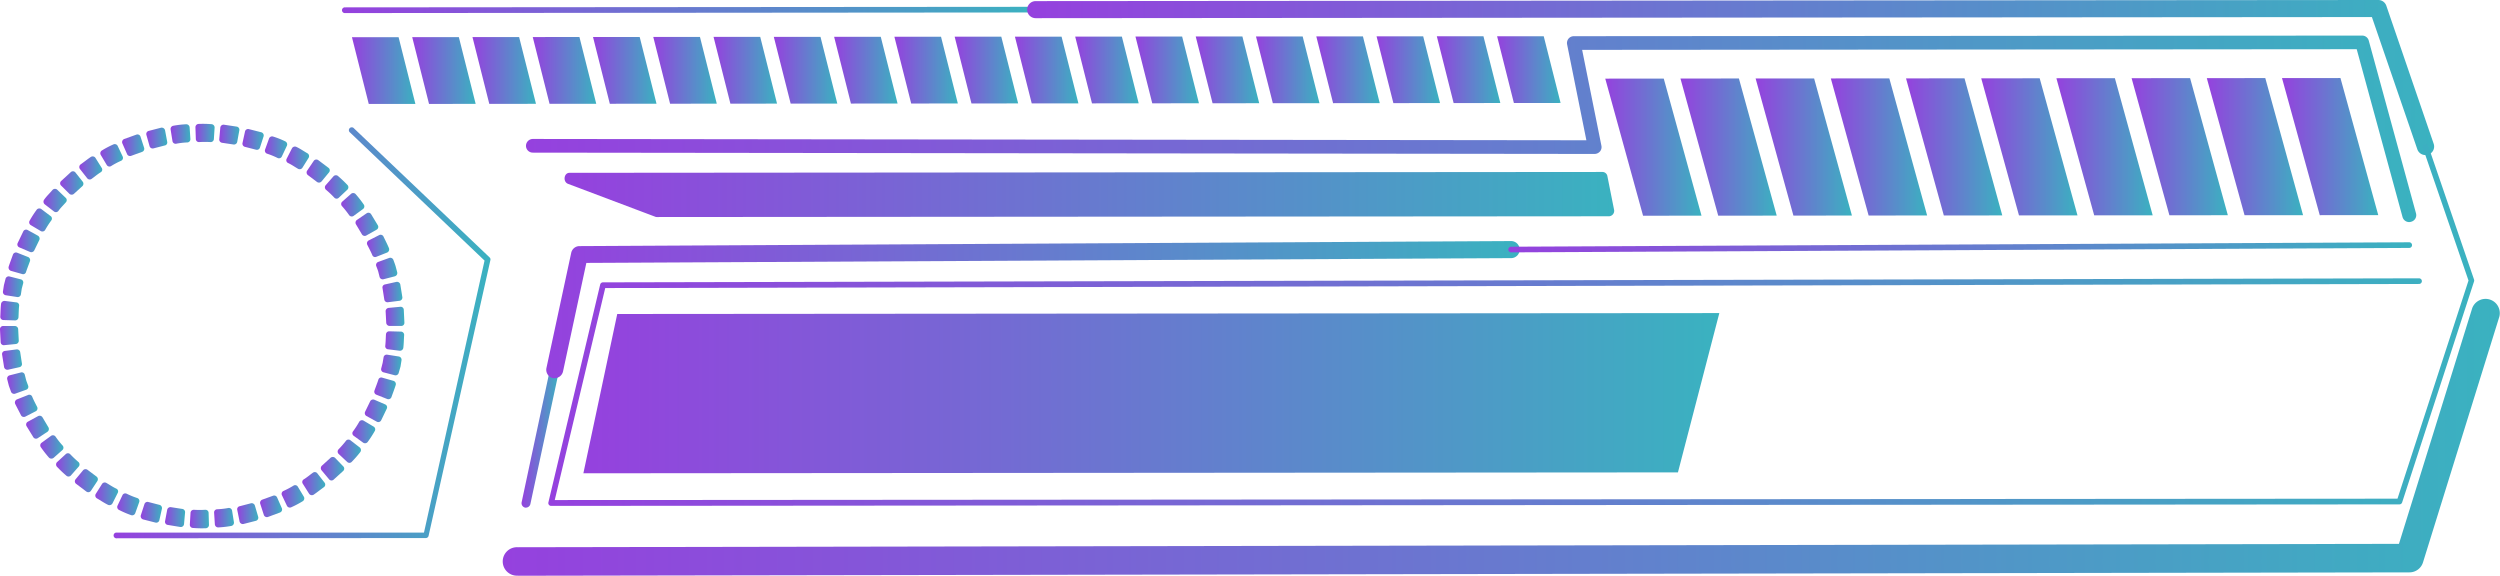 <svg xmlns="http://www.w3.org/2000/svg" xmlns:xlink="http://www.w3.org/1999/xlink" viewBox="0 0 495.31 114.05"><defs><style>.cls-1{mask:url(#mask);filter:url(#luminosity-noclip-2);}.cls-2{mix-blend-mode:multiply;fill:url(#Безымянный_градиент_50);}.cls-3{fill:url(#New_Gradient_Swatch_2);}.cls-4{fill:url(#New_Gradient_Swatch_2-2);}.cls-5{fill:url(#New_Gradient_Swatch_2-3);}.cls-6{fill:url(#New_Gradient_Swatch_2-4);}.cls-7{fill:url(#New_Gradient_Swatch_2-5);}.cls-8{fill:url(#New_Gradient_Swatch_2-6);}.cls-9{fill:url(#New_Gradient_Swatch_2-7);}.cls-10{fill:url(#New_Gradient_Swatch_2-8);}.cls-11{fill:url(#New_Gradient_Swatch_2-9);}.cls-12{fill:url(#New_Gradient_Swatch_2-10);}.cls-13{fill:url(#New_Gradient_Swatch_2-11);}.cls-14{fill:url(#New_Gradient_Swatch_2-12);}.cls-15{fill:url(#New_Gradient_Swatch_2-13);}.cls-16{fill:url(#New_Gradient_Swatch_2-14);}.cls-17{fill:url(#New_Gradient_Swatch_2-15);}.cls-18{fill:url(#New_Gradient_Swatch_2-16);}.cls-19{fill:url(#New_Gradient_Swatch_2-17);}.cls-20{fill:url(#New_Gradient_Swatch_2-18);}.cls-21{fill:url(#New_Gradient_Swatch_2-19);}.cls-22{fill:url(#New_Gradient_Swatch_2-20);}.cls-23{fill:url(#New_Gradient_Swatch_2-21);}.cls-24{fill:url(#New_Gradient_Swatch_2-22);}.cls-25{fill:url(#New_Gradient_Swatch_2-23);}.cls-26{fill:url(#New_Gradient_Swatch_2-24);}.cls-27{fill:url(#New_Gradient_Swatch_2-25);}.cls-28{fill:url(#New_Gradient_Swatch_2-26);}.cls-29{fill:url(#New_Gradient_Swatch_2-27);}.cls-30{fill:url(#New_Gradient_Swatch_2-28);}.cls-31{fill:url(#New_Gradient_Swatch_2-29);}.cls-32{fill:url(#New_Gradient_Swatch_2-30);}.cls-33{fill:url(#New_Gradient_Swatch_2-31);}.cls-34{fill:url(#New_Gradient_Swatch_2-32);}.cls-35{fill:url(#New_Gradient_Swatch_2-33);}.cls-36{fill:url(#New_Gradient_Swatch_2-34);}.cls-37{fill:url(#New_Gradient_Swatch_2-35);}.cls-38{fill:url(#New_Gradient_Swatch_2-36);}.cls-39{fill:url(#New_Gradient_Swatch_2-37);}.cls-40{fill:url(#New_Gradient_Swatch_2-38);}.cls-41{fill:url(#New_Gradient_Swatch_2-39);}.cls-42{fill:url(#New_Gradient_Swatch_2-40);}.cls-43{fill:url(#New_Gradient_Swatch_2-41);}.cls-44{mask:url(#mask-2);}.cls-45{fill:url(#New_Gradient_Swatch_2-42);}.cls-46{fill:url(#New_Gradient_Swatch_2-43);}.cls-47{fill:url(#New_Gradient_Swatch_2-44);}.cls-48{fill:url(#New_Gradient_Swatch_2-45);}.cls-49{fill:url(#New_Gradient_Swatch_2-46);}.cls-50{fill:url(#New_Gradient_Swatch_2-47);}.cls-51{fill:url(#New_Gradient_Swatch_2-48);}.cls-52{fill:url(#New_Gradient_Swatch_2-49);}.cls-53{fill:url(#New_Gradient_Swatch_2-50);}.cls-54{fill:url(#New_Gradient_Swatch_2-51);}.cls-55{fill:url(#New_Gradient_Swatch_2-52);}.cls-56{fill:url(#New_Gradient_Swatch_2-53);}.cls-57{fill:url(#New_Gradient_Swatch_2-54);}.cls-58{fill:url(#New_Gradient_Swatch_2-55);}.cls-59{fill:url(#New_Gradient_Swatch_2-56);}.cls-60{fill:url(#New_Gradient_Swatch_2-57);}.cls-61{fill:url(#New_Gradient_Swatch_2-58);}.cls-62{fill:url(#New_Gradient_Swatch_2-59);}.cls-63{fill:url(#New_Gradient_Swatch_2-60);}.cls-64{fill:url(#New_Gradient_Swatch_2-61);}.cls-65{fill:url(#New_Gradient_Swatch_2-62);}.cls-66{fill:url(#New_Gradient_Swatch_2-63);}.cls-67{fill:url(#New_Gradient_Swatch_2-64);}.cls-68{fill:url(#New_Gradient_Swatch_2-65);}.cls-69{fill:url(#New_Gradient_Swatch_2-66);}.cls-70{fill:url(#New_Gradient_Swatch_2-67);}.cls-71{fill:url(#New_Gradient_Swatch_2-68);}.cls-72{fill:url(#New_Gradient_Swatch_2-69);}.cls-73{fill:url(#New_Gradient_Swatch_2-70);}.cls-74{fill:url(#New_Gradient_Swatch_2-71);}.cls-75{fill:url(#New_Gradient_Swatch_2-72);}.cls-76{fill:url(#New_Gradient_Swatch_2-73);}.cls-77{fill:url(#New_Gradient_Swatch_2-74);}.cls-78{fill:url(#New_Gradient_Swatch_2-75);}.cls-79{fill:url(#New_Gradient_Swatch_2-76);}.cls-80{fill:url(#New_Gradient_Swatch_2-77);}.cls-81{fill:url(#New_Gradient_Swatch_2-78);}.cls-82{fill:url(#New_Gradient_Swatch_2-79);}.cls-83{fill:url(#New_Gradient_Swatch_2-80);}.cls-84{fill:url(#New_Gradient_Swatch_2-81);}.cls-85{fill:url(#New_Gradient_Swatch_2-82);}.cls-86{fill:url(#New_Gradient_Swatch_2-83);}.cls-87{fill:url(#New_Gradient_Swatch_2-84);}.cls-88{fill:url(#New_Gradient_Swatch_2-85);}.cls-89{fill:url(#New_Gradient_Swatch_2-86);}.cls-90{fill:url(#New_Gradient_Swatch_2-87);}.cls-91{fill:url(#New_Gradient_Swatch_2-88);}.cls-92{fill:url(#New_Gradient_Swatch_2-89);}.cls-93{fill:url(#New_Gradient_Swatch_2-90);}.cls-94{fill:url(#New_Gradient_Swatch_2-91);}.cls-95{fill:url(#New_Gradient_Swatch_2-92);}.cls-96{filter:url(#luminosity-noclip);}</style><filter id="luminosity-noclip" x="8.61" y="-8249.21" width="62.9" height="32766" filterUnits="userSpaceOnUse" color-interpolation-filters="sRGB"><feFlood flood-color="#fff" result="bg"/><feBlend in="SourceGraphic" in2="bg"/></filter><mask id="mask" x="8.61" y="-8249.21" width="62.9" height="32766" maskUnits="userSpaceOnUse"><g class="cls-96"/></mask><radialGradient id="Безымянный_градиент_50" cx="42" cy="63.65" r="31.45" gradientTransform="matrix(0.9, 0.43, -0.43, 0.9, 29.37, -10.95)" gradientUnits="userSpaceOnUse"><stop offset="0" stop-color="#fff"/><stop offset="0.12" stop-color="#f2f2f2"/><stop offset="0.34" stop-color="#d1d1d1"/><stop offset="0.63" stop-color="#9b9b9b"/><stop offset="0.98" stop-color="#515151"/><stop offset="1" stop-color="#4d4d4d"/></radialGradient><linearGradient id="New_Gradient_Swatch_2" x1="115.58" y1="77.9" x2="340.64" y2="77.9" gradientUnits="userSpaceOnUse"><stop offset="0" stop-color="#9541de"/><stop offset="1" stop-color="#3ab2c0"/></linearGradient><linearGradient id="New_Gradient_Swatch_2-2" x1="103.33" y1="86.45" x2="110.82" y2="86.45" xlink:href="#New_Gradient_Swatch_2"/><linearGradient id="New_Gradient_Swatch_2-3" x1="108.22" y1="61.33" x2="301.09" y2="61.33" xlink:href="#New_Gradient_Swatch_2"/><linearGradient id="New_Gradient_Swatch_2-4" x1="298.83" y1="48.97" x2="477.88" y2="48.97" xlink:href="#New_Gradient_Swatch_2"/><linearGradient id="New_Gradient_Swatch_2-5" x1="67.83" y1="1.97" x2="205.81" y2="1.97" xlink:href="#New_Gradient_Swatch_2"/><linearGradient id="New_Gradient_Swatch_2-6" x1="203.5" y1="15.36" x2="482.22" y2="15.36" xlink:href="#New_Gradient_Swatch_2"/><linearGradient id="New_Gradient_Swatch_2-7" x1="108.64" y1="64.35" x2="490.2" y2="64.35" xlink:href="#New_Gradient_Swatch_2"/><linearGradient id="New_Gradient_Swatch_2-8" x1="99.77" y1="86.57" x2="495.31" y2="86.57" xlink:href="#New_Gradient_Swatch_2"/><linearGradient id="New_Gradient_Swatch_2-9" x1="111.86" y1="38.54" x2="319.79" y2="38.54" xlink:href="#New_Gradient_Swatch_2"/><linearGradient id="New_Gradient_Swatch_2-10" x1="377.63" y1="29.1" x2="396.7" y2="29.1" xlink:href="#New_Gradient_Swatch_2"/><linearGradient id="New_Gradient_Swatch_2-11" x1="318.04" y1="29.15" x2="337.11" y2="29.15" xlink:href="#New_Gradient_Swatch_2"/><linearGradient id="New_Gradient_Swatch_2-12" x1="332.94" y1="29.14" x2="352.01" y2="29.14" xlink:href="#New_Gradient_Swatch_2"/><linearGradient id="New_Gradient_Swatch_2-13" x1="347.84" y1="29.13" x2="366.91" y2="29.13" xlink:href="#New_Gradient_Swatch_2"/><linearGradient id="New_Gradient_Swatch_2-14" x1="362.73" y1="29.12" x2="381.8" y2="29.12" xlink:href="#New_Gradient_Swatch_2"/><linearGradient id="New_Gradient_Swatch_2-15" x1="452.12" y1="29.04" x2="471.19" y2="29.04" xlink:href="#New_Gradient_Swatch_2"/><linearGradient id="New_Gradient_Swatch_2-16" x1="392.53" y1="29.09" x2="411.6" y2="29.09" xlink:href="#New_Gradient_Swatch_2"/><linearGradient id="New_Gradient_Swatch_2-17" x1="407.42" y1="29.08" x2="426.5" y2="29.08" xlink:href="#New_Gradient_Swatch_2"/><linearGradient id="New_Gradient_Swatch_2-18" x1="422.32" y1="29.07" x2="441.39" y2="29.07" xlink:href="#New_Gradient_Swatch_2"/><linearGradient id="New_Gradient_Swatch_2-19" x1="437.22" y1="29.05" x2="456.29" y2="29.05" xlink:href="#New_Gradient_Swatch_2"/><linearGradient id="New_Gradient_Swatch_2-20" x1="236.9" y1="13.84" x2="249.48" y2="13.84" xlink:href="#New_Gradient_Swatch_2"/><linearGradient id="New_Gradient_Swatch_2-21" x1="189.14" y1="13.88" x2="201.72" y2="13.88" xlink:href="#New_Gradient_Swatch_2"/><linearGradient id="New_Gradient_Swatch_2-22" x1="201.08" y1="13.87" x2="213.66" y2="13.87" xlink:href="#New_Gradient_Swatch_2"/><linearGradient id="New_Gradient_Swatch_2-23" x1="213.02" y1="13.86" x2="225.6" y2="13.86" xlink:href="#New_Gradient_Swatch_2"/><linearGradient id="New_Gradient_Swatch_2-24" x1="224.96" y1="13.85" x2="237.54" y2="13.85" xlink:href="#New_Gradient_Swatch_2"/><linearGradient id="New_Gradient_Swatch_2-25" x1="296.61" y1="13.79" x2="309.19" y2="13.79" xlink:href="#New_Gradient_Swatch_2"/><linearGradient id="New_Gradient_Swatch_2-26" x1="248.84" y1="13.83" x2="261.42" y2="13.83" xlink:href="#New_Gradient_Swatch_2"/><linearGradient id="New_Gradient_Swatch_2-27" x1="260.79" y1="13.82" x2="273.36" y2="13.82" xlink:href="#New_Gradient_Swatch_2"/><linearGradient id="New_Gradient_Swatch_2-28" x1="272.73" y1="13.81" x2="285.3" y2="13.81" xlink:href="#New_Gradient_Swatch_2"/><linearGradient id="New_Gradient_Swatch_2-29" x1="284.67" y1="13.8" x2="297.24" y2="13.8" xlink:href="#New_Gradient_Swatch_2"/><linearGradient id="New_Gradient_Swatch_2-30" x1="117.49" y1="13.94" x2="130.07" y2="13.94" xlink:href="#New_Gradient_Swatch_2"/><linearGradient id="New_Gradient_Swatch_2-31" x1="69.73" y1="13.98" x2="82.3" y2="13.98" xlink:href="#New_Gradient_Swatch_2"/><linearGradient id="New_Gradient_Swatch_2-32" x1="81.67" y1="13.97" x2="94.24" y2="13.97" xlink:href="#New_Gradient_Swatch_2"/><linearGradient id="New_Gradient_Swatch_2-33" x1="93.61" y1="13.96" x2="106.19" y2="13.96" xlink:href="#New_Gradient_Swatch_2"/><linearGradient id="New_Gradient_Swatch_2-34" x1="105.55" y1="13.95" x2="118.13" y2="13.95" xlink:href="#New_Gradient_Swatch_2"/><linearGradient id="New_Gradient_Swatch_2-35" x1="177.2" y1="13.89" x2="189.77" y2="13.89" xlink:href="#New_Gradient_Swatch_2"/><linearGradient id="New_Gradient_Swatch_2-36" x1="129.43" y1="13.93" x2="142.01" y2="13.93" xlink:href="#New_Gradient_Swatch_2"/><linearGradient id="New_Gradient_Swatch_2-37" x1="141.37" y1="13.92" x2="153.95" y2="13.92" xlink:href="#New_Gradient_Swatch_2"/><linearGradient id="New_Gradient_Swatch_2-38" x1="153.31" y1="13.91" x2="165.89" y2="13.91" xlink:href="#New_Gradient_Swatch_2"/><linearGradient id="New_Gradient_Swatch_2-39" x1="165.26" y1="13.9" x2="177.83" y2="13.9" xlink:href="#New_Gradient_Swatch_2"/><linearGradient id="New_Gradient_Swatch_2-40" x1="104.21" y1="25.51" x2="478.67" y2="25.51" xlink:href="#New_Gradient_Swatch_2"/><linearGradient id="New_Gradient_Swatch_2-41" x1="22.39" y1="65.96" x2="97.2" y2="65.96" xlink:href="#New_Gradient_Swatch_2"/><filter id="luminosity-noclip-2" x="8.61" y="33.11" width="62.9" height="62.9" filterUnits="userSpaceOnUse" color-interpolation-filters="sRGB"><feFlood flood-color="#fff" result="bg"/><feBlend in="SourceGraphic" in2="bg"/></filter><mask id="mask-2" x="8.61" y="33.11" width="62.9" height="62.9" maskUnits="userSpaceOnUse"><g class="cls-1"><circle class="cls-2" cx="40.06" cy="64.56" r="31.45" transform="translate(-23.82 23.43) rotate(-25.41)"/></g></mask><linearGradient id="New_Gradient_Swatch_2-42" x1="8.61" y1="64.56" x2="71.51" y2="64.56" gradientTransform="translate(31.57 -10.94) rotate(25.41)" xlink:href="#New_Gradient_Swatch_2"/><linearGradient id="New_Gradient_Swatch_2-43" x1="76.32" y1="67.57" x2="80.07" y2="67.57" xlink:href="#New_Gradient_Swatch_2"/><linearGradient id="New_Gradient_Swatch_2-44" x1="69.82" y1="85.54" x2="74.36" y2="85.54" xlink:href="#New_Gradient_Swatch_2"/><linearGradient id="New_Gradient_Swatch_2-45" x1="72.28" y1="81.39" x2="76.68" y2="81.39" xlink:href="#New_Gradient_Swatch_2"/><linearGradient id="New_Gradient_Swatch_2-46" x1="74.15" y1="76.95" x2="78.43" y2="76.95" xlink:href="#New_Gradient_Swatch_2"/><linearGradient id="New_Gradient_Swatch_2-47" x1="75.51" y1="72.32" x2="79.54" y2="72.32" xlink:href="#New_Gradient_Swatch_2"/><linearGradient id="New_Gradient_Swatch_2-48" x1="66.9" y1="89.4" x2="71.51" y2="89.4" xlink:href="#New_Gradient_Swatch_2"/><linearGradient id="New_Gradient_Swatch_2-49" x1="51.53" y1="100.35" x2="55.89" y2="100.35" xlink:href="#New_Gradient_Swatch_2"/><linearGradient id="New_Gradient_Swatch_2-50" x1="55.81" y1="98.35" x2="60.31" y2="98.35" xlink:href="#New_Gradient_Swatch_2"/><linearGradient id="New_Gradient_Swatch_2-51" x1="59.85" y1="95.84" x2="64.44" y2="95.84" xlink:href="#New_Gradient_Swatch_2"/><linearGradient id="New_Gradient_Swatch_2-52" x1="63.58" y1="92.86" x2="68.21" y2="92.86" xlink:href="#New_Gradient_Swatch_2"/><linearGradient id="New_Gradient_Swatch_2-53" x1="47.01" y1="101.76" x2="51.18" y2="101.76" xlink:href="#New_Gradient_Swatch_2"/><linearGradient id="New_Gradient_Swatch_2-54" x1="27.87" y1="101.5" x2="32.09" y2="101.5" xlink:href="#New_Gradient_Swatch_2"/><linearGradient id="New_Gradient_Swatch_2-55" x1="32.69" y1="102.45" x2="36.68" y2="102.45" xlink:href="#New_Gradient_Swatch_2"/><linearGradient id="New_Gradient_Swatch_2-56" x1="37.61" y1="102.81" x2="41.41" y2="102.81" xlink:href="#New_Gradient_Swatch_2"/><linearGradient id="New_Gradient_Swatch_2-57" x1="42.4" y1="102.56" x2="46.33" y2="102.56" xlink:href="#New_Gradient_Swatch_2"/><linearGradient id="New_Gradient_Swatch_2-58" x1="23.22" y1="99.93" x2="27.62" y2="99.93" xlink:href="#New_Gradient_Swatch_2"/><linearGradient id="New_Gradient_Swatch_2-59" x1="7.94" y1="88.56" x2="12.53" y2="88.56" xlink:href="#New_Gradient_Swatch_2"/><linearGradient id="New_Gradient_Swatch_2-60" x1="11.15" y1="92.1" x2="15.78" y2="92.1" xlink:href="#New_Gradient_Swatch_2"/><linearGradient id="New_Gradient_Swatch_2-61" x1="14.79" y1="95.23" x2="19.39" y2="95.23" xlink:href="#New_Gradient_Swatch_2"/><linearGradient id="New_Gradient_Swatch_2-62" x1="18.85" y1="97.83" x2="23.37" y2="97.83" xlink:href="#New_Gradient_Swatch_2"/><linearGradient id="New_Gradient_Swatch_2-63" x1="5.18" y1="84.64" x2="9.68" y2="84.64" xlink:href="#New_Gradient_Swatch_2"/><linearGradient id="New_Gradient_Swatch_2-64" x1="0" y1="66.49" x2="3.72" y2="66.49" xlink:href="#New_Gradient_Swatch_2"/><linearGradient id="New_Gradient_Swatch_2-65" x1="0.41" y1="71.26" x2="4.36" y2="71.26" xlink:href="#New_Gradient_Swatch_2"/><linearGradient id="New_Gradient_Swatch_2-66" x1="1.41" y1="75.91" x2="5.62" y2="75.91" xlink:href="#New_Gradient_Swatch_2"/><linearGradient id="New_Gradient_Swatch_2-67" x1="3" y1="80.4" x2="7.4" y2="80.4" xlink:href="#New_Gradient_Swatch_2"/><linearGradient id="New_Gradient_Swatch_2-68" x1="0.06" y1="61.55" x2="3.8" y2="61.55" xlink:href="#New_Gradient_Swatch_2"/><linearGradient id="New_Gradient_Swatch_2-69" x1="5.77" y1="43.58" x2="10.3" y2="43.58" xlink:href="#New_Gradient_Swatch_2"/><linearGradient id="New_Gradient_Swatch_2-70" x1="3.44" y1="47.73" x2="7.85" y2="47.73" xlink:href="#New_Gradient_Swatch_2"/><linearGradient id="New_Gradient_Swatch_2-71" x1="1.7" y1="52.17" x2="5.97" y2="52.17" xlink:href="#New_Gradient_Swatch_2"/><linearGradient id="New_Gradient_Swatch_2-72" x1="0.58" y1="56.8" x2="4.62" y2="56.8" xlink:href="#New_Gradient_Swatch_2"/><linearGradient id="New_Gradient_Swatch_2-73" x1="8.62" y1="39.72" x2="13.23" y2="39.72" xlink:href="#New_Gradient_Swatch_2"/><linearGradient id="New_Gradient_Swatch_2-74" x1="24.23" y1="28.77" x2="28.6" y2="28.77" xlink:href="#New_Gradient_Swatch_2"/><linearGradient id="New_Gradient_Swatch_2-75" x1="19.81" y1="30.77" x2="24.31" y2="30.77" xlink:href="#New_Gradient_Swatch_2"/><linearGradient id="New_Gradient_Swatch_2-76" x1="15.69" y1="33.28" x2="20.27" y2="33.28" xlink:href="#New_Gradient_Swatch_2"/><linearGradient id="New_Gradient_Swatch_2-77" x1="11.91" y1="36.26" x2="16.54" y2="36.26" xlink:href="#New_Gradient_Swatch_2"/><linearGradient id="New_Gradient_Swatch_2-78" x1="28.94" y1="27.36" x2="33.11" y2="27.36" xlink:href="#New_Gradient_Swatch_2"/><linearGradient id="New_Gradient_Swatch_2-79" x1="48.03" y1="27.62" x2="52.25" y2="27.62" xlink:href="#New_Gradient_Swatch_2"/><linearGradient id="New_Gradient_Swatch_2-80" x1="43.45" y1="26.67" x2="47.44" y2="26.67" xlink:href="#New_Gradient_Swatch_2"/><linearGradient id="New_Gradient_Swatch_2-81" x1="38.72" y1="26.31" x2="42.52" y2="26.31" xlink:href="#New_Gradient_Swatch_2"/><linearGradient id="New_Gradient_Swatch_2-82" x1="33.79" y1="26.55" x2="37.72" y2="26.55" xlink:href="#New_Gradient_Swatch_2"/><linearGradient id="New_Gradient_Swatch_2-83" x1="52.51" y1="29.19" x2="56.9" y2="29.19" xlink:href="#New_Gradient_Swatch_2"/><linearGradient id="New_Gradient_Swatch_2-84" x1="67.59" y1="40.55" x2="72.18" y2="40.55" xlink:href="#New_Gradient_Swatch_2"/><linearGradient id="New_Gradient_Swatch_2-85" x1="64.35" y1="37.02" x2="68.98" y2="37.02" xlink:href="#New_Gradient_Swatch_2"/><linearGradient id="New_Gradient_Swatch_2-86" x1="60.73" y1="33.89" x2="65.34" y2="33.89" xlink:href="#New_Gradient_Swatch_2"/><linearGradient id="New_Gradient_Swatch_2-87" x1="56.75" y1="31.29" x2="61.27" y2="31.29" xlink:href="#New_Gradient_Swatch_2"/><linearGradient id="New_Gradient_Swatch_2-88" x1="70.44" y1="44.47" x2="74.94" y2="44.47" xlink:href="#New_Gradient_Swatch_2"/><linearGradient id="New_Gradient_Swatch_2-89" x1="76.4" y1="62.63" x2="80.12" y2="62.63" xlink:href="#New_Gradient_Swatch_2"/><linearGradient id="New_Gradient_Swatch_2-90" x1="75.77" y1="57.86" x2="79.71" y2="57.86" xlink:href="#New_Gradient_Swatch_2"/><linearGradient id="New_Gradient_Swatch_2-91" x1="74.51" y1="53.2" x2="78.71" y2="53.2" xlink:href="#New_Gradient_Swatch_2"/><linearGradient id="New_Gradient_Swatch_2-92" x1="72.72" y1="48.72" x2="77.13" y2="48.72" xlink:href="#New_Gradient_Swatch_2"/></defs><title>apply_promo_purple_blue</title><g id="Layer_2" data-name="Layer 2"><g id="Layer_1-2" data-name="Layer 1"><polygon class="cls-3" points="115.58 93.77 332.44 93.59 340.64 62.03 122.29 62.21 115.58 93.77"/><path class="cls-4" d="M104.24,100.57a.46.46,0,0,1-.2,0,.9.9,0,0,1-.69-1.07L109,73a.91.91,0,1,1,1.77.38l-5.68,26.44A.91.91,0,0,1,104.24,100.57Z"/><path class="cls-5" d="M109.92,74.92a1.47,1.47,0,0,1-.36,0,1.7,1.7,0,0,1-1.3-2l4.91-22.82a1.68,1.68,0,0,1,1.64-1.34l184.58-1h0a1.69,1.69,0,0,1,0,3.38l-183.22.95-4.62,21.5A1.7,1.7,0,0,1,109.92,74.92Z"/><path class="cls-6" d="M299.4,50a.57.57,0,0,1-.57-.56.56.56,0,0,1,.56-.56L477.32,48h0a.56.56,0,0,1,.56.56.55.55,0,0,1-.56.56L299.4,50Z"/><path class="cls-7" d="M205.24,2.47,68.4,2.59a.57.57,0,1,1,0-1.13l136.84-.11a.57.57,0,0,1,.57.56A.57.57,0,0,1,205.24,2.47Z"/><path class="cls-8" d="M480.53,30.72a1.69,1.69,0,0,1-1.6-1.14l-9-26.2L205.19,3.6a1.69,1.69,0,1,1,0-3.38l266-.22a1.68,1.68,0,0,1,1.6,1.14l9.38,27.34a1.69,1.69,0,0,1-1.6,2.24Z"/><path class="cls-9" d="M475.39,99.93l-366.19.3a.56.56,0,0,1-.55-.69l10.26-43.17a.57.57,0,0,1,.55-.43l359.81-.8h0a.56.56,0,1,1,0,1.12l-359.36.81-10,42L475,98.8l14.07-43.22L480,29.21a.57.57,0,0,1,1.07-.37l9.1,26.55a.63.63,0,0,1,0,.36L475.92,99.54A.56.56,0,0,1,475.39,99.93Z"/><path class="cls-10" d="M102.59,114.05a2.82,2.82,0,1,1,0-5.63l372.7-.67L489.8,61.07a2.82,2.82,0,0,1,5.38,1.67L480.06,111.4a2.8,2.8,0,0,1-2.68,2l-374.78.67Z"/><path class="cls-11" d="M112.83,34.24l204.7-.17a1,1,0,0,1,.94.87l1.3,6.53a1.09,1.09,0,0,1-.94,1.38L130.12,43a.73.73,0,0,1-.3-.06l-17.29-6.52C111.48,36,111.72,34.24,112.83,34.24Z"/><polygon class="cls-12" points="385.12 42.69 396.7 42.68 389.22 15.52 377.63 15.53 385.12 42.69"/><polygon class="cls-13" points="325.53 42.74 337.11 42.73 329.63 15.57 318.04 15.58 325.53 42.74"/><polygon class="cls-14" points="340.42 42.73 352.01 42.72 344.52 15.55 332.94 15.56 340.42 42.73"/><polygon class="cls-15" points="355.32 42.72 366.91 42.7 359.42 15.54 347.83 15.55 355.32 42.72"/><polygon class="cls-16" points="370.22 42.7 381.81 42.69 374.32 15.53 362.73 15.54 370.22 42.7"/><polygon class="cls-17" points="459.6 42.63 471.19 42.62 463.7 15.46 452.12 15.47 459.6 42.63"/><polygon class="cls-18" points="400.01 42.68 411.6 42.67 404.11 15.51 392.53 15.52 400.01 42.68"/><polygon class="cls-19" points="414.91 42.66 426.5 42.66 419.01 15.49 407.42 15.5 414.91 42.66"/><polygon class="cls-20" points="429.81 42.65 441.39 42.64 433.91 15.48 422.32 15.49 429.81 42.65"/><polygon class="cls-21" points="444.7 42.64 456.29 42.63 448.81 15.47 437.22 15.48 444.7 42.64"/><polygon class="cls-22" points="240.24 20.46 249.48 20.45 246.15 7.23 236.9 7.23 240.24 20.46"/><polygon class="cls-23" points="192.47 20.5 201.72 20.49 198.38 7.27 189.14 7.27 192.47 20.5"/><polygon class="cls-24" points="204.41 20.49 213.66 20.48 210.32 7.26 201.08 7.26 204.41 20.49"/><polygon class="cls-25" points="216.35 20.48 225.6 20.47 222.27 7.25 213.02 7.25 216.35 20.48"/><polygon class="cls-26" points="228.29 20.47 237.54 20.46 234.21 7.24 224.96 7.24 228.29 20.47"/><polygon class="cls-27" points="299.94 20.41 309.19 20.4 305.85 7.18 296.61 7.18 299.94 20.41"/><polygon class="cls-28" points="252.18 20.45 261.42 20.44 258.09 7.22 248.84 7.22 252.18 20.45"/><polygon class="cls-29" points="264.12 20.44 273.36 20.43 270.03 7.21 260.79 7.21 264.12 20.44"/><polygon class="cls-30" points="276.06 20.43 285.3 20.42 281.97 7.2 272.73 7.2 276.06 20.43"/><polygon class="cls-31" points="288 20.42 297.25 20.41 293.91 7.19 284.67 7.19 288 20.42"/><polygon class="cls-32" points="120.82 20.56 130.07 20.55 126.74 7.33 117.49 7.33 120.82 20.56"/><polygon class="cls-33" points="73.06 20.59 82.3 20.59 78.97 7.37 69.73 7.37 73.06 20.59"/><polygon class="cls-34" points="85 20.59 94.24 20.58 90.91 7.36 81.67 7.36 85 20.59"/><polygon class="cls-35" points="96.94 20.58 106.19 20.57 102.85 7.34 93.61 7.35 96.94 20.58"/><polygon class="cls-36" points="108.88 20.57 118.13 20.56 114.8 7.33 105.55 7.34 108.88 20.57"/><polygon class="cls-37" points="180.53 20.51 189.77 20.5 186.44 7.28 177.2 7.28 180.53 20.51"/><polygon class="cls-38" points="132.76 20.55 142.01 20.54 138.68 7.32 129.43 7.32 132.76 20.55"/><polygon class="cls-39" points="144.71 20.54 153.95 20.53 150.62 7.31 141.37 7.31 144.71 20.54"/><polygon class="cls-40" points="156.65 20.53 165.89 20.52 162.56 7.3 153.31 7.3 156.65 20.53"/><polygon class="cls-41" points="168.59 20.52 177.83 20.51 174.5 7.29 165.26 7.29 168.59 20.52"/><path class="cls-42" d="M477.32,44A1.36,1.36,0,0,1,476,43L466.92,9.75l-153.46.13,3.82,19A1.34,1.34,0,0,1,317,30a1.44,1.44,0,0,1-1.05.5l-210.38-.26a1.35,1.35,0,0,1-1.36-1.35,1.37,1.37,0,0,1,1.36-1.36h0l208.73.26-3.82-19a1.39,1.39,0,0,1,.28-1.13,1.36,1.36,0,0,1,1.05-.49L468,7.05a1.35,1.35,0,0,1,1.31,1l9.36,34.22a1.35,1.35,0,0,1-.95,1.66A1.48,1.48,0,0,1,477.32,44Z"/><path class="cls-43" d="M84.39,106.6,23,106.65a.57.57,0,0,1,0-1.13l61,0L96,51.63,69.35,26.25a.57.57,0,1,1,.78-.82L97,51a.53.53,0,0,1,.16.53l-12.24,54.6A.57.57,0,0,1,84.39,106.6Z"/><g class="cls-44"><circle class="cls-45" cx="40.06" cy="64.56" r="31.45" transform="translate(-23.82 23.43) rotate(-25.41)"/></g><path class="cls-46" d="M76.33,68.52c.09-.76.09-1.52.14-2.28a.64.64,0,0,1,.66-.6l2.34.06a.65.65,0,0,1,.6.7c-.06.83-.06,1.67-.16,2.5a.67.67,0,0,1-.73.59l-2.32-.29A.6.6,0,0,1,76.33,68.52Z"/><path class="cls-47" d="M69.94,85.47a18.48,18.48,0,0,0,1.24-1.92.64.64,0,0,1,.86-.21l2,1.19a.64.64,0,0,1,.19.9,22.14,22.14,0,0,1-1.36,2.1.66.66,0,0,1-.91.18l-1.9-1.38A.61.61,0,0,1,69.94,85.47Z"/><path class="cls-48" d="M72.34,81.57l1-2.06a.66.66,0,0,1,.84-.31l2.15.93a.62.62,0,0,1,.29.86l-1.09,2.26a.63.63,0,0,1-.87.3L72.6,82.42A.66.66,0,0,1,72.34,81.57Z"/><path class="cls-49" d="M74.19,77.39c.25-.72.54-1.43.77-2.15a.59.59,0,0,1,.76-.42l2.25.64a.67.67,0,0,1,.43.83c-.25.8-.56,1.58-.84,2.37a.64.64,0,0,1-.82.4l-2.17-.86A.64.64,0,0,1,74.19,77.39Z"/><path class="cls-50" d="M75.53,73l.28-1.11L76,70.78a.62.62,0,0,1,.71-.51l2.31.36a.66.66,0,0,1,.53.76l-.2,1.24L79,73.85a.65.65,0,0,1-.78.5L76,73.77A.62.62,0,0,1,75.53,73Z"/><path class="cls-51" d="M67.05,89.05a20.29,20.29,0,0,0,1.5-1.72.62.62,0,0,1,.87-.11l1.85,1.43a.67.67,0,0,1,.1.93,22.78,22.78,0,0,1-1.65,1.89.63.63,0,0,1-.91.07l-1.71-1.6A.65.65,0,0,1,67.05,89.05Z"/><path class="cls-52" d="M51.94,99l2.15-.78a.63.63,0,0,1,.81.33l.94,2.14a.64.64,0,0,1-.37.85l-2.35.87a.64.64,0,0,1-.84-.37l-.72-2.22A.67.67,0,0,1,51.94,99Z"/><path class="cls-53" d="M56.16,97.27a16.87,16.87,0,0,0,2-1.06.61.61,0,0,1,.85.22l1.2,2a.66.66,0,0,1-.26.89,19.53,19.53,0,0,1-2.22,1.17.65.65,0,0,1-.88-.28l-1-2.11A.63.63,0,0,1,56.16,97.27Z"/><path class="cls-54" d="M60.14,95c.65-.39,1.23-.9,1.85-1.34a.63.63,0,0,1,.88.12l1.44,1.85a.63.63,0,0,1-.15.9c-.68.49-1.32,1-2,1.47a.67.67,0,0,1-.92-.18l-1.26-2A.61.61,0,0,1,60.14,95Z"/><path class="cls-55" d="M63.79,92.25l1.69-1.54a.67.67,0,0,1,.9,0L68,92.39a.62.62,0,0,1,0,.91L66.13,95a.62.62,0,0,1-.9,0l-1.5-1.8A.68.68,0,0,1,63.79,92.25Z"/><path class="cls-56" d="M47.51,100.29l2.21-.58a.66.66,0,0,1,.78.46l.66,2.24a.64.64,0,0,1-.48.78l-2.43.62a.66.66,0,0,1-.79-.51L47,101A.61.61,0,0,1,47.51,100.29Z"/><path class="cls-57" d="M29.4,99.46l2.21.57a.66.66,0,0,1,.47.77l-.51,2.28a.63.63,0,0,1-.79.45l-2.43-.62a.67.67,0,0,1-.45-.82l.72-2.22A.63.63,0,0,1,29.4,99.46Z"/><path class="cls-58" d="M33.86,100.48l2.26.35a.64.64,0,0,1,.55.68l-.21,2.33a.64.64,0,0,1-.73.57L33.25,104a.62.62,0,0,1-.55-.72l.43-2.3A.66.66,0,0,1,33.86,100.48Z"/><path class="cls-59" d="M38.41,101a19.28,19.28,0,0,0,2.28,0,.62.62,0,0,1,.64.6L41.4,104a.66.66,0,0,1-.65.66,21,21,0,0,1-2.51-.06.63.63,0,0,1-.63-.66l.14-2.34A.63.63,0,0,1,38.41,101Z"/><path class="cls-60" d="M43,100.9a15.62,15.62,0,0,0,2.27-.26.64.64,0,0,1,.71.53l.37,2.31a.66.66,0,0,1-.57.73,19.17,19.17,0,0,1-2.49.28.66.66,0,0,1-.72-.59l-.15-2.34A.62.62,0,0,1,43,100.9Z"/><path class="cls-61" d="M25.1,97.82a16.09,16.09,0,0,0,2.11.86.62.62,0,0,1,.37.8l-.79,2.21a.65.65,0,0,1-.85.36,19.47,19.47,0,0,1-2.32-1,.65.65,0,0,1-.34-.86l1-2.12A.62.62,0,0,1,25.1,97.82Z"/><path class="cls-62" d="M11,86.5a17.43,17.43,0,0,0,1.42,1.79.63.63,0,0,1-.06.88l-1.75,1.55a.68.68,0,0,1-.93-.08,22.86,22.86,0,0,1-1.56-2,.64.64,0,0,1,.11-.91l1.89-1.38A.64.64,0,0,1,11,86.5Z"/><path class="cls-63" d="M13.92,90a22.45,22.45,0,0,0,1.66,1.57.65.65,0,0,1,0,.89l-1.55,1.76a.64.64,0,0,1-.91,0,22.93,22.93,0,0,1-1.82-1.73.67.67,0,0,1,0-.93L13,90A.63.63,0,0,1,13.92,90Z"/><path class="cls-64" d="M17.31,93.06l1.83,1.37a.67.67,0,0,1,.14.89L18,97.26a.63.63,0,0,1-.9.12l-2-1.51a.62.62,0,0,1-.14-.89l1.5-1.81A.66.66,0,0,1,17.31,93.06Z"/><path class="cls-65" d="M21.06,95.67c.66.38,1.29.82,2,1.15a.6.6,0,0,1,.27.83l-1.05,2.09a.68.68,0,0,1-.9.27c-.75-.37-1.44-.85-2.17-1.27a.64.64,0,0,1-.24-.88l1.26-2A.64.64,0,0,1,21.06,95.67Z"/><path class="cls-66" d="M8.41,82.67l1.19,2a.67.67,0,0,1-.19.87L7.48,86.81a.62.62,0,0,1-.89-.21L5.28,84.46a.64.64,0,0,1,.2-.89l2.05-1.12A.66.66,0,0,1,8.41,82.67Z"/><path class="cls-67" d="M3.6,65.2l.12,2.29a.65.65,0,0,1-.6.67l-2.33.23a.62.62,0,0,1-.66-.62L0,65.27a.62.62,0,0,1,.6-.68H2.94A.66.66,0,0,1,3.6,65.2Z"/><path class="cls-68" d="M4,69.76,4.34,72a.62.62,0,0,1-.46.74l-2.29.51a.67.67,0,0,1-.78-.52L.42,70.27a.62.62,0,0,1,.52-.74l2.32-.3A.65.65,0,0,1,4,69.76Z"/><path class="cls-69" d="M4.91,74.24l.28,1.11c.12.36.26.71.39,1.07a.61.61,0,0,1-.38.79L3,78a.66.66,0,0,1-.83-.42c-.13-.39-.29-.78-.42-1.18l-.31-1.22a.65.65,0,0,1,.44-.81l2.27-.58A.62.62,0,0,1,4.91,74.24Z"/><path class="cls-70" d="M6.37,78.57c.29.71.65,1.38,1,2.07a.64.64,0,0,1-.29.84L5,82.55a.64.64,0,0,1-.86-.32C3.76,81.47,3.36,80.73,3,80a.68.68,0,0,1,.36-.87l2.17-.86A.61.61,0,0,1,6.37,78.57Z"/><path class="cls-71" d="M3.79,60.6c-.09.76-.08,1.52-.13,2.28a.65.65,0,0,1-.67.6L.66,63.41a.64.64,0,0,1-.6-.69c.05-.84.05-1.68.15-2.51a.69.69,0,0,1,.73-.59l2.32.29A.6.6,0,0,1,3.79,60.6Z"/><path class="cls-72" d="M10.18,43.65a18.48,18.48,0,0,0-1.24,1.92.64.64,0,0,1-.86.21l-2-1.19a.65.65,0,0,1-.19-.9,21.08,21.08,0,0,1,1.36-2.11.67.67,0,0,1,.92-.17L10,42.79A.61.61,0,0,1,10.18,43.65Z"/><path class="cls-73" d="M7.79,47.55l-1,2.06a.66.66,0,0,1-.85.3L3.8,49a.63.63,0,0,1-.29-.86L4.6,45.87a.62.62,0,0,1,.87-.3L7.52,46.7A.67.67,0,0,1,7.79,47.55Z"/><path class="cls-74" d="M5.94,51.73c-.26.72-.54,1.42-.78,2.15a.59.59,0,0,1-.75.42l-2.25-.64a.69.69,0,0,1-.44-.84c.26-.79.56-1.57.84-2.36a.64.64,0,0,1,.82-.4l2.18.86A.66.66,0,0,1,5.94,51.73Z"/><path class="cls-75" d="M4.6,56.1l-.29,1.1-.17,1.13a.63.63,0,0,1-.72.52l-2.31-.36a.66.66,0,0,1-.52-.77l.19-1.24.31-1.21a.65.65,0,0,1,.78-.5l2.27.58A.63.63,0,0,1,4.6,56.1Z"/><path class="cls-76" d="M13.07,40.06c-.49.58-1.06,1.1-1.5,1.73a.62.62,0,0,1-.87.11L8.85,40.47a.68.68,0,0,1-.09-.93c.48-.69,1.1-1.26,1.64-1.9a.66.66,0,0,1,.92-.07L13,39.18A.62.62,0,0,1,13.07,40.06Z"/><path class="cls-77" d="M28.18,30.08,26,30.87a.64.64,0,0,1-.82-.33l-.94-2.14a.66.66,0,0,1,.37-.86L27,26.68a.63.63,0,0,1,.83.37l.72,2.22A.64.64,0,0,1,28.18,30.08Z"/><path class="cls-78" d="M24,31.85a16.21,16.21,0,0,0-2,1.06.62.62,0,0,1-.85-.22l-1.19-2a.65.65,0,0,1,.25-.89,17.42,17.42,0,0,1,2.22-1.17.64.64,0,0,1,.88.27l1,2.12A.63.63,0,0,1,24,31.85Z"/><path class="cls-79" d="M20,34.1c-.65.39-1.23.9-1.85,1.34a.64.64,0,0,1-.88-.13l-1.44-1.84a.65.65,0,0,1,.16-.91c.68-.48,1.31-1,2-1.46a.66.66,0,0,1,.92.18l1.25,2A.6.6,0,0,1,20,34.1Z"/><path class="cls-80" d="M16.34,36.86,14.65,38.4a.67.67,0,0,1-.9,0l-1.66-1.65a.62.62,0,0,1,.05-.91L14,34.13a.63.63,0,0,1,.91,0L16.39,36A.66.66,0,0,1,16.34,36.86Z"/><path class="cls-81" d="M32.61,28.83l-2.21.57a.64.64,0,0,1-.77-.45L29,26.7a.63.63,0,0,1,.48-.77l2.43-.63a.68.68,0,0,1,.79.51l.43,2.3A.6.6,0,0,1,32.61,28.83Z"/><path class="cls-82" d="M50.72,29.66l-2.21-.57a.65.65,0,0,1-.46-.77l.5-2.29a.62.62,0,0,1,.79-.44l2.44.62a.65.65,0,0,1,.44.82l-.72,2.22A.63.63,0,0,1,50.72,29.66Z"/><path class="cls-83" d="M46.27,28.63,44,28.29a.66.66,0,0,1-.56-.69l.21-2.33a.64.64,0,0,1,.73-.56l2.49.37a.63.63,0,0,1,.55.73L47,28.1A.65.65,0,0,1,46.27,28.63Z"/><path class="cls-84" d="M41.72,28.15a19.28,19.28,0,0,0-2.28,0,.61.61,0,0,1-.64-.6l-.08-2.34a.66.66,0,0,1,.65-.66,21,21,0,0,1,2.51.05.66.66,0,0,1,.64.67l-.15,2.33A.63.63,0,0,1,41.72,28.15Z"/><path class="cls-85" d="M37.14,28.22a14.36,14.36,0,0,0-2.26.26.63.63,0,0,1-.71-.53l-.37-2.31a.65.65,0,0,1,.57-.73,19,19,0,0,1,2.49-.29.67.67,0,0,1,.71.6l.15,2.33A.63.63,0,0,1,37.14,28.22Z"/><path class="cls-86" d="M55,31.3a15.54,15.54,0,0,0-2.11-.86.64.64,0,0,1-.37-.81l.79-2.2a.65.65,0,0,1,.85-.36A16.14,16.14,0,0,1,56.5,28a.67.67,0,0,1,.35.86l-1,2.12A.62.62,0,0,1,55,31.3Z"/><path class="cls-87" d="M69.17,42.62a18.91,18.91,0,0,0-1.42-1.79.62.62,0,0,1,.06-.88l1.75-1.55a.65.65,0,0,1,.92.08,22.33,22.33,0,0,1,1.56,2,.65.65,0,0,1-.1.92l-1.89,1.38A.64.64,0,0,1,69.17,42.62Z"/><path class="cls-88" d="M66.21,39.13a20.53,20.53,0,0,0-1.66-1.57.64.64,0,0,1,0-.89l1.54-1.76a.65.65,0,0,1,.92,0,24.79,24.79,0,0,1,1.82,1.73.66.66,0,0,1,0,.93l-1.7,1.6A.61.61,0,0,1,66.21,39.13Z"/><path class="cls-89" d="M62.82,36.06,61,34.69a.66.66,0,0,1-.14-.89l1.31-1.94a.63.63,0,0,1,.9-.12l2,1.5a.62.62,0,0,1,.13.9l-1.49,1.8A.67.67,0,0,1,62.82,36.06Z"/><path class="cls-90" d="M59.06,33.45c-.66-.38-1.28-.83-2-1.16a.61.61,0,0,1-.27-.83l1.06-2.08a.67.67,0,0,1,.89-.27c.76.36,1.45.85,2.17,1.26a.65.65,0,0,1,.24.89l-1.25,2A.65.65,0,0,1,59.06,33.45Z"/><path class="cls-91" d="M71.72,46.45l-1.19-2a.66.66,0,0,1,.19-.88l1.93-1.32a.63.63,0,0,1,.89.21l1.3,2.15a.62.62,0,0,1-.2.88l-2,1.13A.65.65,0,0,1,71.72,46.45Z"/><path class="cls-92" d="M76.52,63.91l-.12-2.28A.68.68,0,0,1,77,61l2.33-.22a.62.62,0,0,1,.67.61l.12,2.51a.62.62,0,0,1-.59.68H77.19A.68.68,0,0,1,76.52,63.91Z"/><path class="cls-93" d="M76.14,59.35l-.35-2.25a.6.6,0,0,1,.46-.74l2.28-.51a.67.67,0,0,1,.78.51l.4,2.48a.64.64,0,0,1-.53.75l-2.32.29A.64.64,0,0,1,76.14,59.35Z"/><path class="cls-94" d="M75.21,54.88l-.28-1.11c-.11-.36-.26-.72-.39-1.07a.64.64,0,0,1,.38-.8l2.2-.8a.66.66,0,0,1,.83.42c.14.4.3.79.42,1.19l.32,1.21a.67.67,0,0,1-.45.82L76,55.32A.64.64,0,0,1,75.21,54.88Z"/><path class="cls-95" d="M73.76,50.54c-.29-.7-.66-1.37-1-2.06a.66.66,0,0,1,.3-.85l2.08-1.06a.63.63,0,0,1,.85.32c.36.75.75,1.5,1.07,2.27a.68.68,0,0,1-.35.87l-2.18.86A.59.59,0,0,1,73.76,50.54Z"/></g></g></svg>